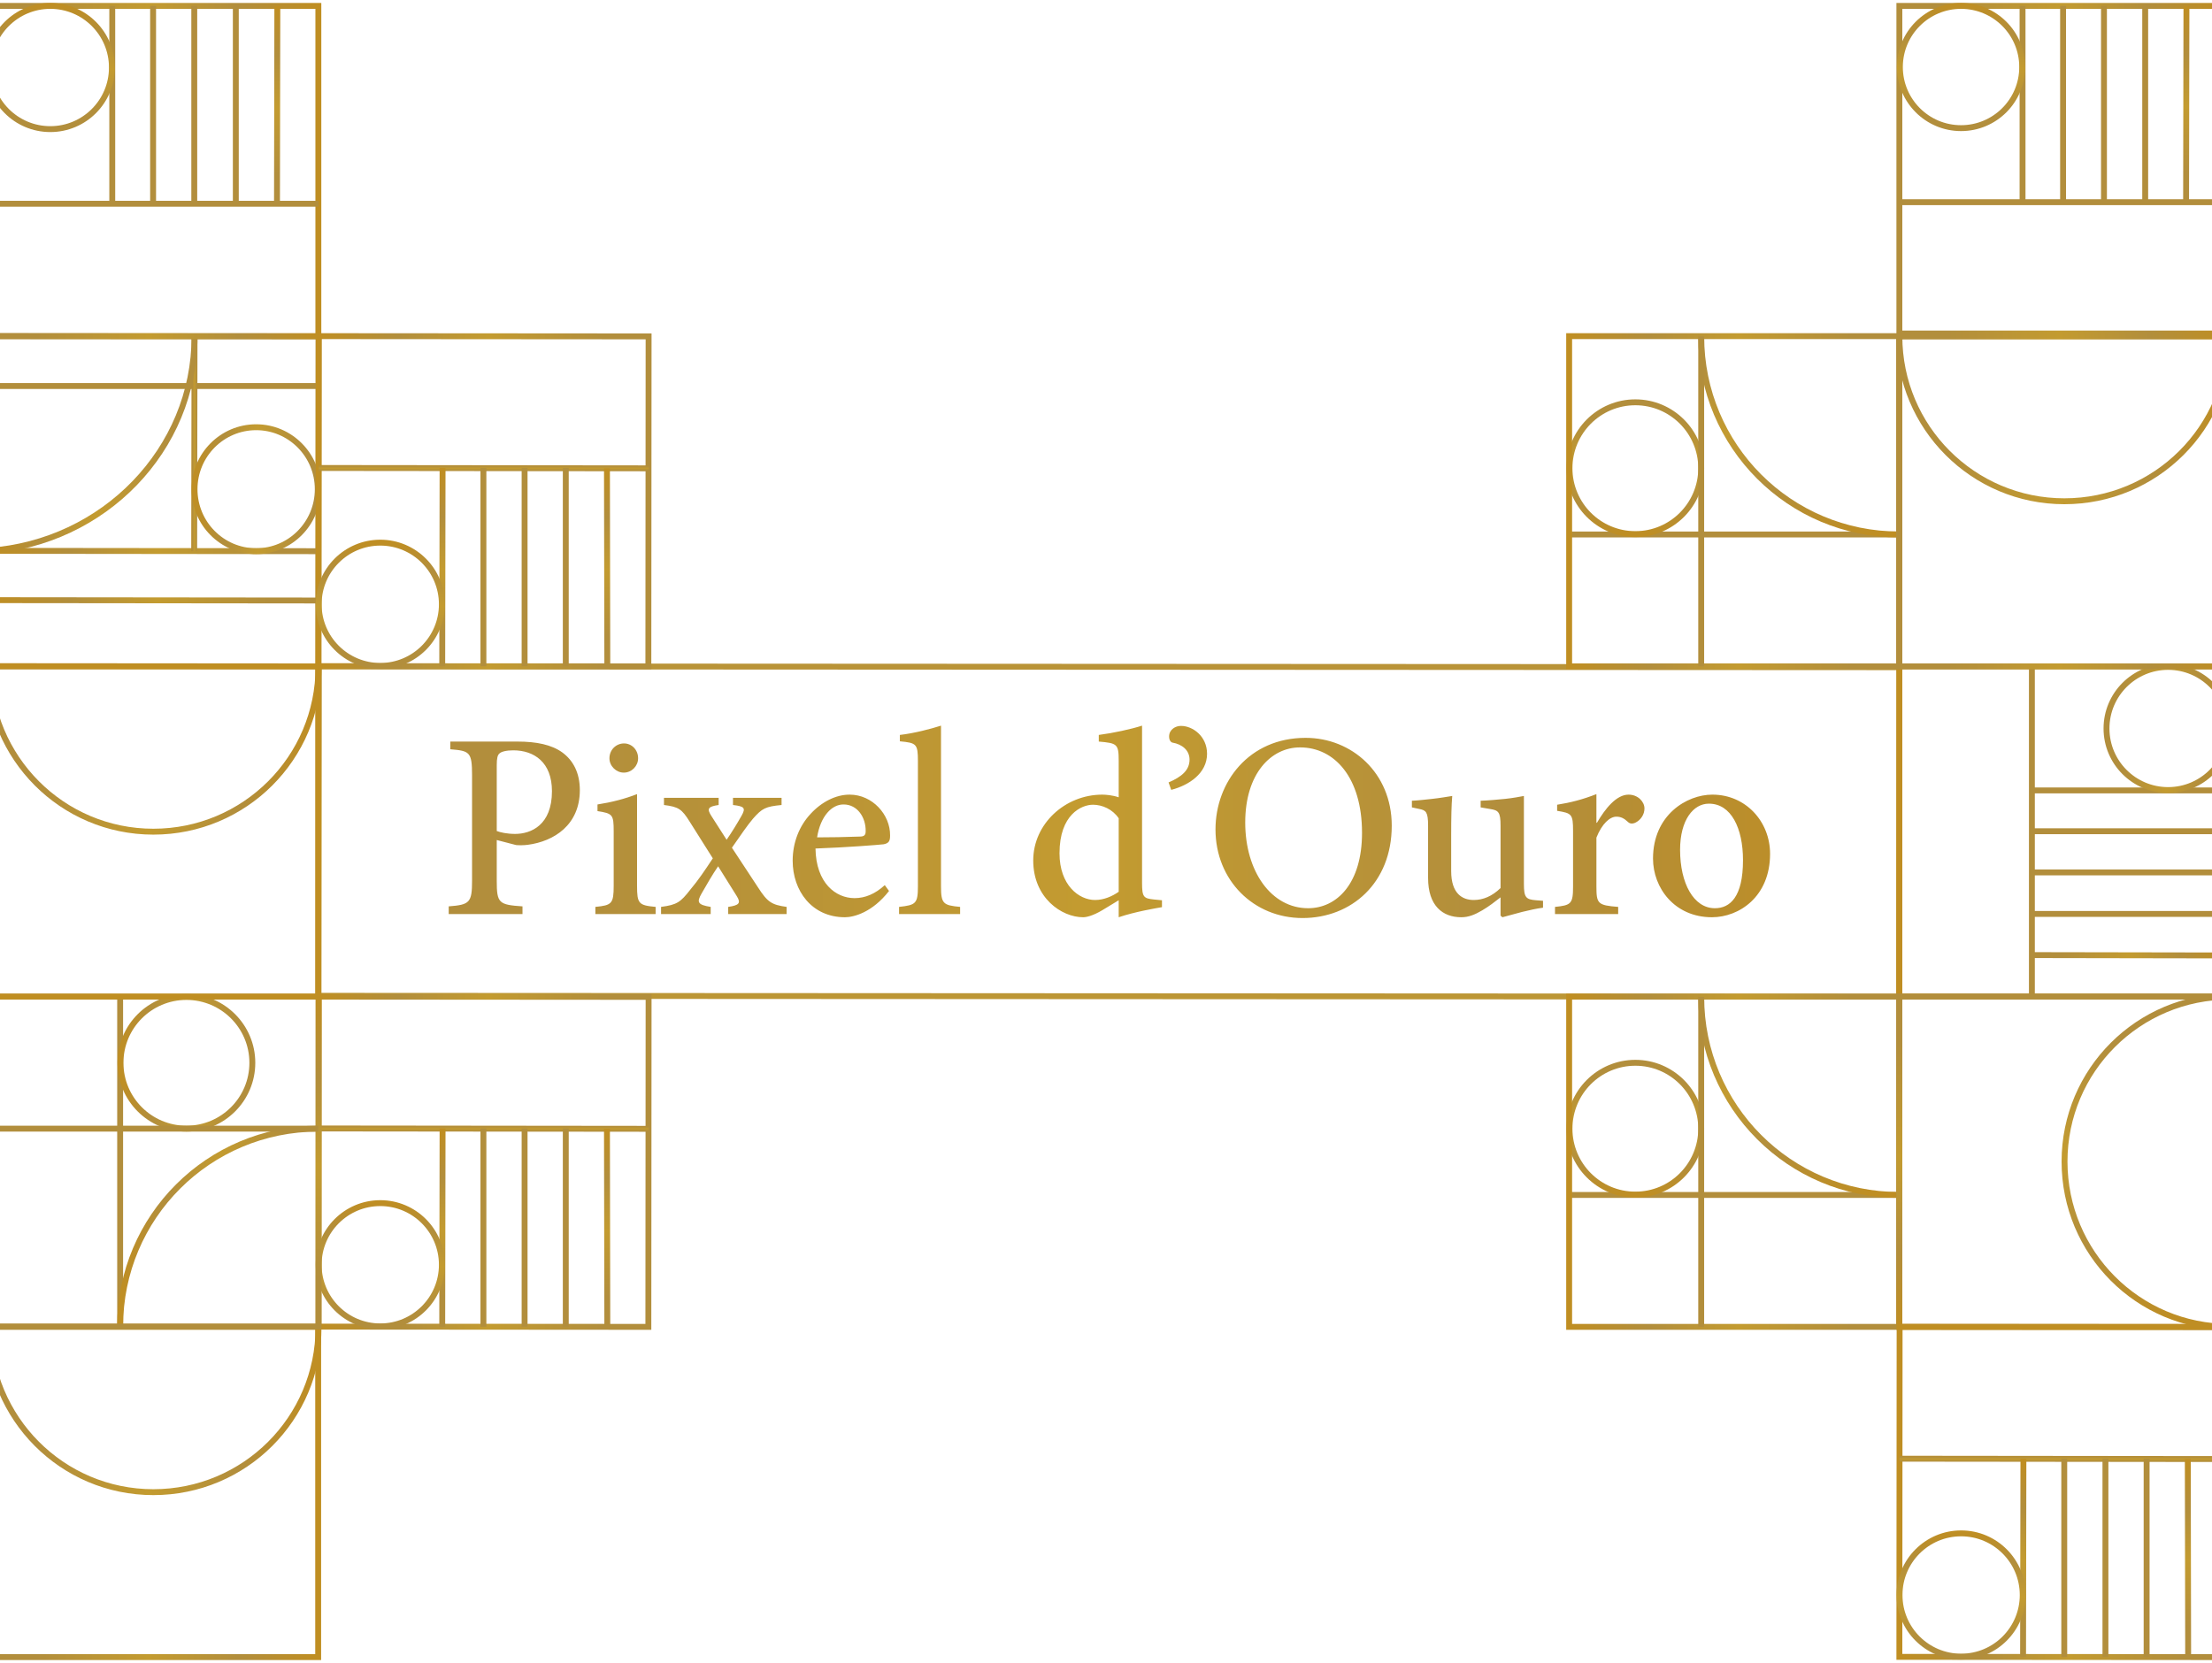 <svg width="375" height="282" viewBox="0 0 375 282" fill="none" xmlns="http://www.w3.org/2000/svg">
<path d="M54.058 113L54 168.861L321.942 169L322 113.138L54.058 113Z" stroke="url(#paint0_linear_339_4)" stroke-miterlimit="10"/>
<path d="M53.94 113H-2V169H53.94V113Z" stroke="url(#paint1_linear_339_4)" stroke-miterlimit="10"/>
<path d="M54 113.06C54 128.539 41.462 141.03 26 141.03C10.537 141.03 -1.94 128.479 -1.94 113" stroke="url(#paint2_linear_339_4)" stroke-miterlimit="10"/>
<path d="M53.94 225H-2V281H53.94V225Z" stroke="url(#paint3_linear_339_4)" stroke-miterlimit="10"/>
<path d="M54 225.06C54 240.539 41.462 253.03 26 253.03C10.537 253.03 -1.94 240.479 -1.94 225" stroke="url(#paint4_linear_339_4)" stroke-miterlimit="10"/>
<path d="M-1.932 57L-1.973 112.959L53.959 113L54 57.041L-1.932 57Z" stroke="url(#paint5_linear_339_4)" stroke-miterlimit="10"/>
<path d="M53.992 93.467L-1.94 93.408" stroke="url(#paint6_linear_339_4)" stroke-miterlimit="10"/>
<path d="M53.992 65.458H-1.94" stroke="url(#paint7_linear_339_4)" stroke-miterlimit="10"/>
<path d="M32.92 93.468L32.979 57.037" stroke="url(#paint8_linear_339_4)" stroke-miterlimit="10"/>
<path d="M43.426 93.468C49.195 93.468 53.872 88.762 53.872 82.957C53.872 77.152 49.195 72.446 43.426 72.446C37.656 72.446 32.98 77.152 32.98 82.957C32.98 88.762 37.656 93.468 43.426 93.468Z" stroke="url(#paint9_linear_339_4)" stroke-miterlimit="10"/>
<path d="M32.98 57.037C32.98 76.268 17.579 92.034 -1.94 93.408" stroke="url(#paint10_linear_339_4)" stroke-miterlimit="10"/>
<path d="M-2 101.769L53.992 101.828" stroke="url(#paint11_linear_339_4)" stroke-miterlimit="10"/>
<path d="M54.041 57L54 112.959L109.916 113L109.957 57.041L54.041 57Z" stroke="url(#paint12_linear_339_4)" stroke-miterlimit="10"/>
<path d="M54.024 79.357L110 79.417" stroke="url(#paint13_linear_339_4)" stroke-miterlimit="10"/>
<path d="M102.958 112.98L102.898 79.416" stroke="url(#paint14_linear_339_4)" stroke-miterlimit="10"/>
<path d="M95.916 112.98V79.357" stroke="url(#paint15_linear_339_4)" stroke-miterlimit="10"/>
<path d="M88.935 112.98V79.357" stroke="url(#paint16_linear_339_4)" stroke-miterlimit="10"/>
<path d="M81.952 112.98V79.357" stroke="url(#paint17_linear_339_4)" stroke-miterlimit="10"/>
<path d="M74.97 112.98L75.029 79.357" stroke="url(#paint18_linear_339_4)" stroke-miterlimit="10"/>
<path d="M64.468 112.921C70.235 112.921 74.911 108.241 74.911 102.469C74.911 96.697 70.235 92.018 64.468 92.018C58.7 92.018 54.024 96.697 54.024 102.469C54.024 108.241 58.7 112.921 64.468 112.921Z" stroke="url(#paint19_linear_339_4)" stroke-miterlimit="10"/>
<path d="M54.041 169L54 224.959L109.916 225L109.957 169.041L54.041 169Z" stroke="url(#paint20_linear_339_4)" stroke-miterlimit="10"/>
<path d="M54.024 191.357L110 191.417" stroke="url(#paint21_linear_339_4)" stroke-miterlimit="10"/>
<path d="M102.958 224.98L102.898 191.417" stroke="url(#paint22_linear_339_4)" stroke-miterlimit="10"/>
<path d="M95.916 224.98V191.357" stroke="url(#paint23_linear_339_4)" stroke-miterlimit="10"/>
<path d="M88.935 224.98V191.357" stroke="url(#paint24_linear_339_4)" stroke-miterlimit="10"/>
<path d="M81.952 224.98V191.357" stroke="url(#paint25_linear_339_4)" stroke-miterlimit="10"/>
<path d="M74.97 224.98L75.029 191.357" stroke="url(#paint26_linear_339_4)" stroke-miterlimit="10"/>
<path d="M64.468 224.921C70.235 224.921 74.911 220.241 74.911 214.469C74.911 208.697 70.235 204.018 64.468 204.018C58.7 204.018 54.024 208.697 54.024 214.469C54.024 220.241 58.7 224.921 64.468 224.921Z" stroke="url(#paint27_linear_339_4)" stroke-miterlimit="10"/>
<path d="M322.041 225L322 280.959L377.916 281L377.957 225.041L322.041 225Z" stroke="url(#paint28_linear_339_4)" stroke-miterlimit="10"/>
<path d="M322.024 247.357L378 247.417" stroke="url(#paint29_linear_339_4)" stroke-miterlimit="10"/>
<path d="M370.958 280.98L370.898 247.417" stroke="url(#paint30_linear_339_4)" stroke-miterlimit="10"/>
<path d="M363.916 280.98V247.357" stroke="url(#paint31_linear_339_4)" stroke-miterlimit="10"/>
<path d="M356.935 280.98V247.357" stroke="url(#paint32_linear_339_4)" stroke-miterlimit="10"/>
<path d="M349.952 280.98V247.357" stroke="url(#paint33_linear_339_4)" stroke-miterlimit="10"/>
<path d="M342.97 280.98L343.029 247.357" stroke="url(#paint34_linear_339_4)" stroke-miterlimit="10"/>
<path d="M332.468 280.921C338.235 280.921 342.911 276.241 342.911 270.469C342.911 264.697 338.235 260.018 332.468 260.018C326.7 260.018 322.024 264.697 322.024 270.469C322.024 276.241 326.7 280.921 332.468 280.921Z" stroke="url(#paint35_linear_339_4)" stroke-miterlimit="10"/>
<path d="M322 168.971H377.971V113H322V168.971Z" stroke="url(#paint36_linear_339_4)" stroke-miterlimit="10"/>
<path d="M344.465 113.089V169" stroke="url(#paint37_linear_339_4)" stroke-miterlimit="10"/>
<path d="M378 162.018L344.465 161.959" stroke="url(#paint38_linear_339_4)" stroke-miterlimit="10"/>
<path d="M378 154.977H344.465" stroke="url(#paint39_linear_339_4)" stroke-miterlimit="10"/>
<path d="M378 147.936H344.465" stroke="url(#paint40_linear_339_4)" stroke-miterlimit="10"/>
<path d="M378 140.955H344.465" stroke="url(#paint41_linear_339_4)" stroke-miterlimit="10"/>
<path d="M378 134.033H344.465" stroke="url(#paint42_linear_339_4)" stroke-miterlimit="10"/>
<path d="M367.558 133.973C373.325 133.973 378 129.298 378 123.531C378 117.764 373.325 113.089 367.558 113.089C361.79 113.089 357.115 117.764 357.115 123.531C357.115 129.298 361.79 133.973 367.558 133.973Z" stroke="url(#paint43_linear_339_4)" stroke-miterlimit="10"/>
<path d="M377.569 56.555V1L322 1V56.555L377.569 56.555Z" stroke="url(#paint44_linear_339_4)" stroke-miterlimit="10"/>
<path d="M322.088 34.285H377.598" stroke="url(#paint45_linear_339_4)" stroke-miterlimit="10"/>
<path d="M370.667 1L370.607 34.285" stroke="url(#paint46_linear_339_4)" stroke-miterlimit="10"/>
<path d="M363.676 1V34.285" stroke="url(#paint47_linear_339_4)" stroke-miterlimit="10"/>
<path d="M356.686 1V34.285" stroke="url(#paint48_linear_339_4)" stroke-miterlimit="10"/>
<path d="M349.754 1V34.285" stroke="url(#paint49_linear_339_4)" stroke-miterlimit="10"/>
<path d="M342.882 1V34.285" stroke="url(#paint50_linear_339_4)" stroke-miterlimit="10"/>
<path d="M332.455 21.729C338.181 21.729 342.823 17.089 342.823 11.365C342.823 5.64 338.181 1 332.455 1C326.73 1 322.088 5.64 322.088 11.365C322.088 17.089 326.73 21.729 332.455 21.729Z" stroke="url(#paint51_linear_339_4)" stroke-miterlimit="10"/>
<path d="M266.018 90.632H322.017" stroke="url(#paint52_linear_339_4)" stroke-miterlimit="10"/>
<path d="M277.241 90.572C283.407 90.572 288.405 85.569 288.405 79.396C288.405 73.224 283.407 68.22 277.241 68.22C271.075 68.22 266.077 73.224 266.077 79.396C266.077 85.569 271.075 90.572 277.241 90.572Z" stroke="url(#paint53_linear_339_4)" stroke-miterlimit="10"/>
<path d="M288.405 57.044C288.405 75.631 303.39 90.632 321.957 90.632" stroke="url(#paint54_linear_339_4)" stroke-miterlimit="10"/>
<path d="M321.958 113V57L266.018 57V113H321.958Z" stroke="url(#paint55_linear_339_4)" stroke-miterlimit="10"/>
<path d="M288.405 112.984V57.044" stroke="url(#paint56_linear_339_4)" stroke-miterlimit="10"/>
<path d="M266.018 202.632H322.017" stroke="url(#paint57_linear_339_4)" stroke-miterlimit="10"/>
<path d="M277.241 202.572C283.407 202.572 288.405 197.569 288.405 191.396C288.405 185.224 283.407 180.22 277.241 180.22C271.075 180.22 266.077 185.224 266.077 191.396C266.077 197.569 271.075 202.572 277.241 202.572Z" stroke="url(#paint58_linear_339_4)" stroke-miterlimit="10"/>
<path d="M288.405 169.044C288.405 187.631 303.39 202.632 321.957 202.632" stroke="url(#paint59_linear_339_4)" stroke-miterlimit="10"/>
<path d="M321.958 225V169H266.018V225H321.958Z" stroke="url(#paint60_linear_339_4)" stroke-miterlimit="10"/>
<path d="M288.405 224.984V169.044" stroke="url(#paint61_linear_339_4)" stroke-miterlimit="10"/>
<path d="M20.368 169L20.368 225" stroke="url(#paint62_linear_339_4)" stroke-miterlimit="10"/>
<path d="M20.427 180.224C20.427 186.39 25.431 191.388 31.603 191.388C37.776 191.388 42.779 186.39 42.779 180.224C42.779 174.058 37.776 169.06 31.603 169.06C25.431 169.06 20.427 174.058 20.427 180.224Z" stroke="url(#paint63_linear_339_4)" stroke-miterlimit="10"/>
<path d="M53.956 191.388C35.369 191.388 20.368 206.373 20.368 224.94" stroke="url(#paint64_linear_339_4)" stroke-miterlimit="10"/>
<path d="M-2 224.94L54 224.94L54 169L-2 169L-2 224.94Z" stroke="url(#paint65_linear_339_4)" stroke-miterlimit="10"/>
<path d="M-1.984 191.388L53.956 191.388" stroke="url(#paint66_linear_339_4)" stroke-miterlimit="10"/>
<path d="M378 57.06H322V113H378V57.06Z" stroke="url(#paint67_linear_339_4)" stroke-miterlimit="10"/>
<path d="M378 57.06C378 72.522 365.449 85 349.97 85C334.491 85 322 72.463 322 57" stroke="url(#paint68_linear_339_4)" stroke-miterlimit="10"/>
<path d="M377.94 225L377.94 169L322 169L322 225L377.94 225Z" stroke="url(#paint69_linear_339_4)" stroke-miterlimit="10"/>
<path d="M377.94 225C362.478 225 350 212.449 350 196.97C350 181.491 362.537 169 378 169" stroke="url(#paint70_linear_339_4)" stroke-miterlimit="10"/>
<path d="M53.971 57L53.971 1L-2 1L-2 57L53.971 57Z" stroke="url(#paint71_linear_339_4)" stroke-miterlimit="10"/>
<path d="M-1.912 34.552H53.999" stroke="url(#paint72_linear_339_4)" stroke-miterlimit="10"/>
<path d="M47.017 1L46.958 34.552" stroke="url(#paint73_linear_339_4)" stroke-miterlimit="10"/>
<path d="M39.977 1V34.552" stroke="url(#paint74_linear_339_4)" stroke-miterlimit="10"/>
<path d="M32.935 1V34.552" stroke="url(#paint75_linear_339_4)" stroke-miterlimit="10"/>
<path d="M25.954 1V34.552" stroke="url(#paint76_linear_339_4)" stroke-miterlimit="10"/>
<path d="M19.032 1V34.552" stroke="url(#paint77_linear_339_4)" stroke-miterlimit="10"/>
<path d="M8.53 21.895C14.297 21.895 18.973 17.218 18.973 11.448C18.973 5.678 14.297 1 8.53 1C2.763 1 -1.912 5.678 -1.912 11.448C-1.912 17.218 2.763 21.895 8.53 21.895Z" stroke="url(#paint78_linear_339_4)" stroke-miterlimit="10"/>
<path d="M76.338 125.75V127.055C79.624 127.325 80.028 127.505 80.028 131.465V149.33C80.028 153.065 79.624 153.425 76.069 153.695V155H88.579V153.695C84.573 153.425 84.213 153.155 84.213 149.375V142.445L87.499 143.3C87.993 143.345 88.803 143.345 89.478 143.255C93.933 142.67 98.299 139.88 98.299 133.985C98.299 131.06 97.174 128.945 95.329 127.595C93.528 126.29 90.963 125.75 87.724 125.75H76.338ZM84.213 129.755C84.213 128.585 84.349 128.045 84.663 127.775C84.978 127.46 85.834 127.235 87.004 127.235C90.558 127.235 93.573 129.26 93.573 134.165C93.573 139.925 90.019 141.41 87.319 141.41C85.969 141.41 84.754 141.14 84.213 140.915V129.755ZM105.748 131.015C107.098 131.015 108.178 129.89 108.178 128.585C108.178 127.145 107.098 126.065 105.793 126.065C104.443 126.065 103.318 127.145 103.318 128.585C103.318 129.89 104.443 131.015 105.748 131.015ZM111.148 155V153.785C108.268 153.515 107.998 153.245 107.998 150.185V134.66C105.928 135.47 103.633 136.055 101.293 136.415V137.54C103.858 137.945 104.038 138.125 104.038 140.96V150.185C104.038 153.245 103.723 153.515 100.933 153.785V155H111.148ZM133.353 155V153.785C130.788 153.425 130.113 152.975 128.493 150.455L124.083 143.75C125.613 141.545 126.693 139.97 127.638 138.845C129.213 137.045 129.798 136.775 132.498 136.505V135.29H124.263V136.505C126.198 136.73 126.468 137 125.703 138.35C124.938 139.7 124.083 141.095 123.183 142.4L120.618 138.395C119.808 137.135 119.988 136.775 121.833 136.505V135.29H112.563V136.505C115.038 136.82 115.578 137.18 116.928 139.34L120.843 145.55C119.538 147.53 118.323 149.33 117.063 150.815C115.353 153.02 114.768 153.425 112.068 153.785V155H120.483V153.785C118.233 153.425 118.098 152.975 118.953 151.49C119.808 150.005 120.753 148.34 121.743 146.9L124.893 151.94C125.658 153.155 125.298 153.515 123.453 153.785V155H133.353ZM149.996 150.095C148.376 151.58 146.666 152.3 144.866 152.3C141.716 152.3 138.341 149.78 138.251 143.885C143.471 143.705 149.096 143.255 149.816 143.165C150.716 142.985 150.896 142.58 150.896 141.68C150.941 138.125 147.881 134.75 144.056 134.75H144.011C141.716 134.75 139.286 135.965 137.396 138.035C135.551 140.015 134.381 142.805 134.381 145.955C134.381 151.04 137.621 155.54 143.246 155.54C144.731 155.54 147.881 154.73 150.716 151.085L149.996 150.095ZM143.021 136.415C145.361 136.415 146.801 138.62 146.756 140.96C146.756 141.635 146.486 141.86 145.721 141.86C143.246 141.95 140.906 141.995 138.521 141.995C139.106 138.35 141.041 136.415 142.976 136.415H143.021ZM162.769 155V153.785C159.889 153.515 159.529 153.245 159.529 150.275V123.05C157.864 123.59 154.939 124.355 152.554 124.625V125.705C155.344 125.975 155.614 126.11 155.614 129.08V150.275C155.614 153.245 155.254 153.47 152.419 153.785V155H162.769ZM196.988 152.66L195.593 152.525C193.883 152.345 193.613 152.12 193.613 149.735V123.05C191.813 123.635 188.708 124.31 186.278 124.625V125.75C189.383 126.02 189.653 126.155 189.653 128.99V135.2C188.618 134.84 187.448 134.75 186.863 134.75C180.563 134.75 175.163 139.7 175.163 145.91C175.163 152.255 179.978 155.54 183.623 155.54C184.163 155.54 185.243 155.315 186.908 154.325L189.653 152.66V155.54C192.443 154.595 195.953 154.01 196.988 153.83V152.66ZM189.653 151.22C188.573 151.985 187.133 152.615 185.648 152.615C182.903 152.615 179.618 150.095 179.618 144.695C179.618 138.125 183.353 136.46 185.288 136.46C186.863 136.46 188.618 137.225 189.653 138.755V151.22ZM200.177 123.095C199.322 123.095 198.197 123.68 198.197 124.895C198.197 125.525 198.512 125.885 198.782 125.93C200.357 126.2 201.662 127.19 201.662 128.81C201.662 130.61 200.312 131.735 198.107 132.68L198.557 133.94C201.527 133.175 204.632 131.15 204.632 127.82C204.632 124.85 202.202 123.095 200.222 123.095H200.177ZM221.318 125.12C211.733 125.12 206.063 132.635 206.063 140.645C206.063 149.285 212.543 155.675 220.823 155.675C229.103 155.675 235.943 149.735 235.943 140.015C235.943 131.015 229.103 125.12 221.363 125.12H221.318ZM220.418 126.74C226.223 126.74 230.903 131.825 230.903 141.23C230.903 149.825 226.628 154.01 221.768 154.01C215.513 154.01 211.103 147.755 211.103 139.475C211.103 131.15 215.513 126.74 220.373 126.74H220.418ZM261.588 152.75L260.418 152.66C258.708 152.525 258.348 152.21 258.348 149.915V134.975C257.628 135.11 256.458 135.335 255.153 135.47C253.803 135.605 252.273 135.74 251.013 135.785V136.91L252.588 137.18C254.028 137.405 254.388 137.675 254.388 140.015V150.59C252.948 151.985 251.418 152.615 249.843 152.615C247.908 152.615 246.018 151.535 246.018 147.71V141.59C246.018 138.62 246.063 136.46 246.198 134.975C245.343 135.11 244.038 135.335 242.778 135.47C241.518 135.605 240.348 135.74 239.358 135.785V136.91L240.618 137.18C241.743 137.405 242.103 137.675 242.103 140.015V148.88C242.103 153.605 244.578 155.54 247.728 155.54C248.943 155.54 249.978 155.135 251.283 154.37C252.498 153.65 253.398 152.93 254.388 152.165V155.27L254.703 155.54C255.648 155.27 256.818 154.955 258.033 154.64C259.293 154.325 260.553 154.055 261.588 153.92V152.75ZM270.64 139.52V134.66C268.345 135.56 266.275 136.1 263.98 136.46V137.495C266.455 137.9 266.68 138.035 266.68 140.915V150.32C266.68 153.245 266.365 153.515 263.62 153.785V155H274.33V153.785C270.865 153.515 270.64 153.245 270.64 150.32V142.04C271.585 139.655 272.935 138.485 274.015 138.485C274.78 138.485 275.32 138.755 275.995 139.385C276.265 139.655 276.67 139.745 277.21 139.52C278.155 139.07 278.785 138.125 278.785 137.09C278.785 135.965 277.705 134.75 276.085 134.75C274.015 134.75 272.125 137.135 270.73 139.52H270.64ZM290.27 134.75C285.995 134.75 280.235 138.17 280.235 145.595C280.235 150.545 283.88 155.54 290.225 155.54C294.815 155.54 300.08 152.075 300.08 144.785C300.08 139.295 295.94 134.75 290.315 134.75H290.27ZM289.73 136.28C293.465 136.28 295.49 140.42 295.49 145.865C295.49 152.12 293.285 154.01 290.72 154.01C287.12 154.01 284.825 149.78 284.825 144.11C284.825 138.98 287.12 136.28 289.685 136.28H289.73Z" fill="url(#paint79_linear_339_4)"/>
<defs>
<linearGradient id="paint0_linear_339_4" x1="187.917" y1="235.889" x2="188.015" y2="46.088" gradientUnits="userSpaceOnUse">
<stop stop-color="#B28E3C"/>
<stop offset="0.151" stop-color="#B28E3C"/>
<stop offset="0.487" stop-color="#C39B30"/>
<stop offset="0.752" stop-color="#B28E3C"/>
<stop offset="1" stop-color="#C08E21"/>
</linearGradient>
<linearGradient id="paint1_linear_339_4" x1="-2.597" y1="141.029" x2="54.596" y2="141.029" gradientUnits="userSpaceOnUse">
<stop stop-color="#B28E3C"/>
<stop offset="0.151" stop-color="#B28E3C"/>
<stop offset="0.487" stop-color="#C39B30"/>
<stop offset="0.752" stop-color="#B28E3C"/>
<stop offset="1" stop-color="#C08E21"/>
</linearGradient>
<linearGradient id="paint2_linear_339_4" x1="-2.556" y1="127.314" x2="54.595" y2="127.314" gradientUnits="userSpaceOnUse">
<stop stop-color="#B28E3C"/>
<stop offset="0.151" stop-color="#B28E3C"/>
<stop offset="0.487" stop-color="#C39B30"/>
<stop offset="0.752" stop-color="#B28E3C"/>
<stop offset="1" stop-color="#C08E21"/>
</linearGradient>
<linearGradient id="paint3_linear_339_4" x1="-2.597" y1="253.029" x2="54.596" y2="253.029" gradientUnits="userSpaceOnUse">
<stop stop-color="#B28E3C"/>
<stop offset="0.151" stop-color="#B28E3C"/>
<stop offset="0.487" stop-color="#C39B30"/>
<stop offset="0.752" stop-color="#B28E3C"/>
<stop offset="1" stop-color="#C08E21"/>
</linearGradient>
<linearGradient id="paint4_linear_339_4" x1="-2.556" y1="239.314" x2="54.595" y2="239.314" gradientUnits="userSpaceOnUse">
<stop stop-color="#B28E3C"/>
<stop offset="0.151" stop-color="#B28E3C"/>
<stop offset="0.487" stop-color="#C39B30"/>
<stop offset="0.752" stop-color="#B28E3C"/>
<stop offset="1" stop-color="#C08E21"/>
</linearGradient>
<linearGradient id="paint5_linear_339_4" x1="26.032" y1="56.409" x2="25.99" y2="113.621" gradientUnits="userSpaceOnUse">
<stop stop-color="#B28E3C"/>
<stop offset="0.151" stop-color="#B28E3C"/>
<stop offset="0.487" stop-color="#C39B30"/>
<stop offset="0.752" stop-color="#B28E3C"/>
<stop offset="1" stop-color="#C08E21"/>
</linearGradient>
<linearGradient id="paint6_linear_339_4" x1="53.98" y1="93.442" x2="-1.97" y2="93.442" gradientUnits="userSpaceOnUse">
<stop stop-color="#B28E3C"/>
<stop offset="0.151" stop-color="#B28E3C"/>
<stop offset="0.487" stop-color="#C39B30"/>
<stop offset="0.752" stop-color="#B28E3C"/>
<stop offset="1" stop-color="#C08E21"/>
</linearGradient>
<linearGradient id="paint7_linear_339_4" x1="-nan" y1="-nan" x2="-nan" y2="-nan" gradientUnits="userSpaceOnUse">
<stop stop-color="#B28E3C"/>
<stop offset="0.151" stop-color="#B28E3C"/>
<stop offset="0.487" stop-color="#C39B30"/>
<stop offset="0.752" stop-color="#B28E3C"/>
<stop offset="1" stop-color="#C08E21"/>
</linearGradient>
<linearGradient id="paint8_linear_339_4" x1="33.553" y1="75.255" x2="32.345" y2="75.255" gradientUnits="userSpaceOnUse">
<stop stop-color="#B28E3C"/>
<stop offset="0.151" stop-color="#B28E3C"/>
<stop offset="0.487" stop-color="#C39B30"/>
<stop offset="0.752" stop-color="#B28E3C"/>
<stop offset="1" stop-color="#C08E21"/>
</linearGradient>
<linearGradient id="paint9_linear_339_4" x1="54.445" y1="82.946" x2="32.347" y2="82.946" gradientUnits="userSpaceOnUse">
<stop stop-color="#B28E3C"/>
<stop offset="0.151" stop-color="#B28E3C"/>
<stop offset="0.487" stop-color="#C39B30"/>
<stop offset="0.752" stop-color="#B28E3C"/>
<stop offset="1" stop-color="#C08E21"/>
</linearGradient>
<linearGradient id="paint10_linear_339_4" x1="33.559" y1="75.524" x2="-2.013" y2="75.524" gradientUnits="userSpaceOnUse">
<stop stop-color="#B28E3C"/>
<stop offset="0.151" stop-color="#B28E3C"/>
<stop offset="0.487" stop-color="#C39B30"/>
<stop offset="0.752" stop-color="#B28E3C"/>
<stop offset="1" stop-color="#C08E21"/>
</linearGradient>
<linearGradient id="paint11_linear_339_4" x1="53.973" y1="101.807" x2="-1.976" y2="101.807" gradientUnits="userSpaceOnUse">
<stop stop-color="#B28E3C"/>
<stop offset="0.151" stop-color="#B28E3C"/>
<stop offset="0.487" stop-color="#C39B30"/>
<stop offset="0.752" stop-color="#B28E3C"/>
<stop offset="1" stop-color="#C08E21"/>
</linearGradient>
<linearGradient id="paint12_linear_339_4" x1="110.594" y1="84.993" x2="53.425" y2="84.952" gradientUnits="userSpaceOnUse">
<stop stop-color="#B28E3C"/>
<stop offset="0.151" stop-color="#B28E3C"/>
<stop offset="0.487" stop-color="#C39B30"/>
<stop offset="0.752" stop-color="#B28E3C"/>
<stop offset="1" stop-color="#C08E21"/>
</linearGradient>
<linearGradient id="paint13_linear_339_4" x1="82.014" y1="79.992" x2="82.014" y2="78.757" gradientUnits="userSpaceOnUse">
<stop stop-color="#B28E3C"/>
<stop offset="0.151" stop-color="#B28E3C"/>
<stop offset="0.487" stop-color="#C39B30"/>
<stop offset="0.752" stop-color="#B28E3C"/>
<stop offset="1" stop-color="#C08E21"/>
</linearGradient>
<linearGradient id="paint14_linear_339_4" x1="102.937" y1="112.976" x2="102.937" y2="79.389" gradientUnits="userSpaceOnUse">
<stop stop-color="#B28E3C"/>
<stop offset="0.151" stop-color="#B28E3C"/>
<stop offset="0.487" stop-color="#C39B30"/>
<stop offset="0.752" stop-color="#B28E3C"/>
<stop offset="1" stop-color="#C08E21"/>
</linearGradient>
<linearGradient id="paint15_linear_339_4" x1="-nan" y1="-nan" x2="-nan" y2="-nan" gradientUnits="userSpaceOnUse">
<stop stop-color="#B28E3C"/>
<stop offset="0.151" stop-color="#B28E3C"/>
<stop offset="0.487" stop-color="#C39B30"/>
<stop offset="0.752" stop-color="#B28E3C"/>
<stop offset="1" stop-color="#C08E21"/>
</linearGradient>
<linearGradient id="paint16_linear_339_4" x1="-nan" y1="-nan" x2="-nan" y2="-nan" gradientUnits="userSpaceOnUse">
<stop stop-color="#B28E3C"/>
<stop offset="0.151" stop-color="#B28E3C"/>
<stop offset="0.487" stop-color="#C39B30"/>
<stop offset="0.752" stop-color="#B28E3C"/>
<stop offset="1" stop-color="#C08E21"/>
</linearGradient>
<linearGradient id="paint17_linear_339_4" x1="-nan" y1="-nan" x2="-nan" y2="-nan" gradientUnits="userSpaceOnUse">
<stop stop-color="#B28E3C"/>
<stop offset="0.151" stop-color="#B28E3C"/>
<stop offset="0.487" stop-color="#C39B30"/>
<stop offset="0.752" stop-color="#B28E3C"/>
<stop offset="1" stop-color="#C08E21"/>
</linearGradient>
<linearGradient id="paint18_linear_339_4" x1="75.009" y1="112.955" x2="75.009" y2="79.369" gradientUnits="userSpaceOnUse">
<stop stop-color="#B28E3C"/>
<stop offset="0.151" stop-color="#B28E3C"/>
<stop offset="0.487" stop-color="#C39B30"/>
<stop offset="0.752" stop-color="#B28E3C"/>
<stop offset="1" stop-color="#C08E21"/>
</linearGradient>
<linearGradient id="paint19_linear_339_4" x1="64.487" y1="113.545" x2="64.487" y2="91.421" gradientUnits="userSpaceOnUse">
<stop stop-color="#B28E3C"/>
<stop offset="0.151" stop-color="#B28E3C"/>
<stop offset="0.487" stop-color="#C39B30"/>
<stop offset="0.752" stop-color="#B28E3C"/>
<stop offset="1" stop-color="#C08E21"/>
</linearGradient>
<linearGradient id="paint20_linear_339_4" x1="110.594" y1="196.993" x2="53.425" y2="196.952" gradientUnits="userSpaceOnUse">
<stop stop-color="#B28E3C"/>
<stop offset="0.151" stop-color="#B28E3C"/>
<stop offset="0.487" stop-color="#C39B30"/>
<stop offset="0.752" stop-color="#B28E3C"/>
<stop offset="1" stop-color="#C08E21"/>
</linearGradient>
<linearGradient id="paint21_linear_339_4" x1="82.014" y1="191.992" x2="82.014" y2="190.757" gradientUnits="userSpaceOnUse">
<stop stop-color="#B28E3C"/>
<stop offset="0.151" stop-color="#B28E3C"/>
<stop offset="0.487" stop-color="#C39B30"/>
<stop offset="0.752" stop-color="#B28E3C"/>
<stop offset="1" stop-color="#C08E21"/>
</linearGradient>
<linearGradient id="paint22_linear_339_4" x1="102.937" y1="224.976" x2="102.937" y2="191.389" gradientUnits="userSpaceOnUse">
<stop stop-color="#B28E3C"/>
<stop offset="0.151" stop-color="#B28E3C"/>
<stop offset="0.487" stop-color="#C39B30"/>
<stop offset="0.752" stop-color="#B28E3C"/>
<stop offset="1" stop-color="#C08E21"/>
</linearGradient>
<linearGradient id="paint23_linear_339_4" x1="-nan" y1="-nan" x2="-nan" y2="-nan" gradientUnits="userSpaceOnUse">
<stop stop-color="#B28E3C"/>
<stop offset="0.151" stop-color="#B28E3C"/>
<stop offset="0.487" stop-color="#C39B30"/>
<stop offset="0.752" stop-color="#B28E3C"/>
<stop offset="1" stop-color="#C08E21"/>
</linearGradient>
<linearGradient id="paint24_linear_339_4" x1="-nan" y1="-nan" x2="-nan" y2="-nan" gradientUnits="userSpaceOnUse">
<stop stop-color="#B28E3C"/>
<stop offset="0.151" stop-color="#B28E3C"/>
<stop offset="0.487" stop-color="#C39B30"/>
<stop offset="0.752" stop-color="#B28E3C"/>
<stop offset="1" stop-color="#C08E21"/>
</linearGradient>
<linearGradient id="paint25_linear_339_4" x1="-nan" y1="-nan" x2="-nan" y2="-nan" gradientUnits="userSpaceOnUse">
<stop stop-color="#B28E3C"/>
<stop offset="0.151" stop-color="#B28E3C"/>
<stop offset="0.487" stop-color="#C39B30"/>
<stop offset="0.752" stop-color="#B28E3C"/>
<stop offset="1" stop-color="#C08E21"/>
</linearGradient>
<linearGradient id="paint26_linear_339_4" x1="75.009" y1="224.955" x2="75.009" y2="191.369" gradientUnits="userSpaceOnUse">
<stop stop-color="#B28E3C"/>
<stop offset="0.151" stop-color="#B28E3C"/>
<stop offset="0.487" stop-color="#C39B30"/>
<stop offset="0.752" stop-color="#B28E3C"/>
<stop offset="1" stop-color="#C08E21"/>
</linearGradient>
<linearGradient id="paint27_linear_339_4" x1="64.487" y1="225.545" x2="64.487" y2="203.422" gradientUnits="userSpaceOnUse">
<stop stop-color="#B28E3C"/>
<stop offset="0.151" stop-color="#B28E3C"/>
<stop offset="0.487" stop-color="#C39B30"/>
<stop offset="0.752" stop-color="#B28E3C"/>
<stop offset="1" stop-color="#C08E21"/>
</linearGradient>
<linearGradient id="paint28_linear_339_4" x1="378.594" y1="252.993" x2="321.425" y2="252.952" gradientUnits="userSpaceOnUse">
<stop stop-color="#B28E3C"/>
<stop offset="0.151" stop-color="#B28E3C"/>
<stop offset="0.487" stop-color="#C39B30"/>
<stop offset="0.752" stop-color="#B28E3C"/>
<stop offset="1" stop-color="#C08E21"/>
</linearGradient>
<linearGradient id="paint29_linear_339_4" x1="350.014" y1="247.992" x2="350.014" y2="246.757" gradientUnits="userSpaceOnUse">
<stop stop-color="#B28E3C"/>
<stop offset="0.151" stop-color="#B28E3C"/>
<stop offset="0.487" stop-color="#C39B30"/>
<stop offset="0.752" stop-color="#B28E3C"/>
<stop offset="1" stop-color="#C08E21"/>
</linearGradient>
<linearGradient id="paint30_linear_339_4" x1="370.937" y1="280.976" x2="370.937" y2="247.389" gradientUnits="userSpaceOnUse">
<stop stop-color="#B28E3C"/>
<stop offset="0.151" stop-color="#B28E3C"/>
<stop offset="0.487" stop-color="#C39B30"/>
<stop offset="0.752" stop-color="#B28E3C"/>
<stop offset="1" stop-color="#C08E21"/>
</linearGradient>
<linearGradient id="paint31_linear_339_4" x1="-nan" y1="-nan" x2="-nan" y2="-nan" gradientUnits="userSpaceOnUse">
<stop stop-color="#B28E3C"/>
<stop offset="0.151" stop-color="#B28E3C"/>
<stop offset="0.487" stop-color="#C39B30"/>
<stop offset="0.752" stop-color="#B28E3C"/>
<stop offset="1" stop-color="#C08E21"/>
</linearGradient>
<linearGradient id="paint32_linear_339_4" x1="-nan" y1="-nan" x2="-nan" y2="-nan" gradientUnits="userSpaceOnUse">
<stop stop-color="#B28E3C"/>
<stop offset="0.151" stop-color="#B28E3C"/>
<stop offset="0.487" stop-color="#C39B30"/>
<stop offset="0.752" stop-color="#B28E3C"/>
<stop offset="1" stop-color="#C08E21"/>
</linearGradient>
<linearGradient id="paint33_linear_339_4" x1="-nan" y1="-nan" x2="-nan" y2="-nan" gradientUnits="userSpaceOnUse">
<stop stop-color="#B28E3C"/>
<stop offset="0.151" stop-color="#B28E3C"/>
<stop offset="0.487" stop-color="#C39B30"/>
<stop offset="0.752" stop-color="#B28E3C"/>
<stop offset="1" stop-color="#C08E21"/>
</linearGradient>
<linearGradient id="paint34_linear_339_4" x1="343.009" y1="280.955" x2="343.009" y2="247.369" gradientUnits="userSpaceOnUse">
<stop stop-color="#B28E3C"/>
<stop offset="0.151" stop-color="#B28E3C"/>
<stop offset="0.487" stop-color="#C39B30"/>
<stop offset="0.752" stop-color="#B28E3C"/>
<stop offset="1" stop-color="#C08E21"/>
</linearGradient>
<linearGradient id="paint35_linear_339_4" x1="332.487" y1="281.545" x2="332.487" y2="259.422" gradientUnits="userSpaceOnUse">
<stop stop-color="#B28E3C"/>
<stop offset="0.151" stop-color="#B28E3C"/>
<stop offset="0.487" stop-color="#C39B30"/>
<stop offset="0.752" stop-color="#B28E3C"/>
<stop offset="1" stop-color="#C08E21"/>
</linearGradient>
<linearGradient id="paint36_linear_339_4" x1="378.597" y1="141.03" x2="321.462" y2="141.03" gradientUnits="userSpaceOnUse">
<stop stop-color="#B28E3C"/>
<stop offset="0.151" stop-color="#B28E3C"/>
<stop offset="0.487" stop-color="#C39B30"/>
<stop offset="0.752" stop-color="#B28E3C"/>
<stop offset="1" stop-color="#C08E21"/>
</linearGradient>
<linearGradient id="paint37_linear_339_4" x1="-nan" y1="-nan" x2="-nan" y2="-nan" gradientUnits="userSpaceOnUse">
<stop stop-color="#B28E3C"/>
<stop offset="0.151" stop-color="#B28E3C"/>
<stop offset="0.487" stop-color="#C39B30"/>
<stop offset="0.752" stop-color="#B28E3C"/>
<stop offset="1" stop-color="#C08E21"/>
</linearGradient>
<linearGradient id="paint38_linear_339_4" x1="344.435" y1="161.969" x2="378.001" y2="161.969" gradientUnits="userSpaceOnUse">
<stop stop-color="#B28E3C"/>
<stop offset="0.151" stop-color="#B28E3C"/>
<stop offset="0.487" stop-color="#C39B30"/>
<stop offset="0.752" stop-color="#B28E3C"/>
<stop offset="1" stop-color="#C08E21"/>
</linearGradient>
<linearGradient id="paint39_linear_339_4" x1="-nan" y1="-nan" x2="-nan" y2="-nan" gradientUnits="userSpaceOnUse">
<stop stop-color="#B28E3C"/>
<stop offset="0.151" stop-color="#B28E3C"/>
<stop offset="0.487" stop-color="#C39B30"/>
<stop offset="0.752" stop-color="#B28E3C"/>
<stop offset="1" stop-color="#C08E21"/>
</linearGradient>
<linearGradient id="paint40_linear_339_4" x1="-nan" y1="-nan" x2="-nan" y2="-nan" gradientUnits="userSpaceOnUse">
<stop stop-color="#B28E3C"/>
<stop offset="0.151" stop-color="#B28E3C"/>
<stop offset="0.487" stop-color="#C39B30"/>
<stop offset="0.752" stop-color="#B28E3C"/>
<stop offset="1" stop-color="#C08E21"/>
</linearGradient>
<linearGradient id="paint41_linear_339_4" x1="-nan" y1="-nan" x2="-nan" y2="-nan" gradientUnits="userSpaceOnUse">
<stop stop-color="#B28E3C"/>
<stop offset="0.151" stop-color="#B28E3C"/>
<stop offset="0.487" stop-color="#C39B30"/>
<stop offset="0.752" stop-color="#B28E3C"/>
<stop offset="1" stop-color="#C08E21"/>
</linearGradient>
<linearGradient id="paint42_linear_339_4" x1="-nan" y1="-nan" x2="-nan" y2="-nan" gradientUnits="userSpaceOnUse">
<stop stop-color="#B28E3C"/>
<stop offset="0.151" stop-color="#B28E3C"/>
<stop offset="0.487" stop-color="#C39B30"/>
<stop offset="0.752" stop-color="#B28E3C"/>
<stop offset="1" stop-color="#C08E21"/>
</linearGradient>
<linearGradient id="paint43_linear_339_4" x1="356.488" y1="123.517" x2="378.597" y2="123.517" gradientUnits="userSpaceOnUse">
<stop stop-color="#B28E3C"/>
<stop offset="0.151" stop-color="#B28E3C"/>
<stop offset="0.487" stop-color="#C39B30"/>
<stop offset="0.752" stop-color="#B28E3C"/>
<stop offset="1" stop-color="#C08E21"/>
</linearGradient>
<linearGradient id="paint44_linear_339_4" x1="321.467" y1="28.733" x2="378.191" y2="28.733" gradientUnits="userSpaceOnUse">
<stop stop-color="#B28E3C"/>
<stop offset="0.151" stop-color="#B28E3C"/>
<stop offset="0.487" stop-color="#C39B30"/>
<stop offset="0.752" stop-color="#B28E3C"/>
<stop offset="1" stop-color="#C08E21"/>
</linearGradient>
<linearGradient id="paint45_linear_339_4" x1="-nan" y1="-nan" x2="-nan" y2="-nan" gradientUnits="userSpaceOnUse">
<stop stop-color="#B28E3C"/>
<stop offset="0.151" stop-color="#B28E3C"/>
<stop offset="0.487" stop-color="#C39B30"/>
<stop offset="0.752" stop-color="#B28E3C"/>
<stop offset="1" stop-color="#C08E21"/>
</linearGradient>
<linearGradient id="paint46_linear_339_4" x1="370.617" y1="34.287" x2="370.617" y2="0.97" gradientUnits="userSpaceOnUse">
<stop stop-color="#B28E3C"/>
<stop offset="0.151" stop-color="#B28E3C"/>
<stop offset="0.487" stop-color="#C39B30"/>
<stop offset="0.752" stop-color="#B28E3C"/>
<stop offset="1" stop-color="#C08E21"/>
</linearGradient>
<linearGradient id="paint47_linear_339_4" x1="-nan" y1="-nan" x2="-nan" y2="-nan" gradientUnits="userSpaceOnUse">
<stop stop-color="#B28E3C"/>
<stop offset="0.151" stop-color="#B28E3C"/>
<stop offset="0.487" stop-color="#C39B30"/>
<stop offset="0.752" stop-color="#B28E3C"/>
<stop offset="1" stop-color="#C08E21"/>
</linearGradient>
<linearGradient id="paint48_linear_339_4" x1="-nan" y1="-nan" x2="-nan" y2="-nan" gradientUnits="userSpaceOnUse">
<stop stop-color="#B28E3C"/>
<stop offset="0.151" stop-color="#B28E3C"/>
<stop offset="0.487" stop-color="#C39B30"/>
<stop offset="0.752" stop-color="#B28E3C"/>
<stop offset="1" stop-color="#C08E21"/>
</linearGradient>
<linearGradient id="paint49_linear_339_4" x1="-nan" y1="-nan" x2="-nan" y2="-nan" gradientUnits="userSpaceOnUse">
<stop stop-color="#B28E3C"/>
<stop offset="0.151" stop-color="#B28E3C"/>
<stop offset="0.487" stop-color="#C39B30"/>
<stop offset="0.752" stop-color="#B28E3C"/>
<stop offset="1" stop-color="#C08E21"/>
</linearGradient>
<linearGradient id="paint50_linear_339_4" x1="-nan" y1="-nan" x2="-nan" y2="-nan" gradientUnits="userSpaceOnUse">
<stop stop-color="#B28E3C"/>
<stop offset="0.151" stop-color="#B28E3C"/>
<stop offset="0.487" stop-color="#C39B30"/>
<stop offset="0.752" stop-color="#B28E3C"/>
<stop offset="1" stop-color="#C08E21"/>
</linearGradient>
<linearGradient id="paint51_linear_339_4" x1="332.441" y1="22.323" x2="332.441" y2="0.379" gradientUnits="userSpaceOnUse">
<stop stop-color="#B28E3C"/>
<stop offset="0.151" stop-color="#B28E3C"/>
<stop offset="0.487" stop-color="#C39B30"/>
<stop offset="0.752" stop-color="#B28E3C"/>
<stop offset="1" stop-color="#C08E21"/>
</linearGradient>
<linearGradient id="paint52_linear_339_4" x1="-nan" y1="-nan" x2="-nan" y2="-nan" gradientUnits="userSpaceOnUse">
<stop stop-color="#B28E3C"/>
<stop offset="0.151" stop-color="#B28E3C"/>
<stop offset="0.487" stop-color="#C39B30"/>
<stop offset="0.752" stop-color="#B28E3C"/>
<stop offset="1" stop-color="#C08E21"/>
</linearGradient>
<linearGradient id="paint53_linear_339_4" x1="277.224" y1="67.575" x2="277.224" y2="91.175" gradientUnits="userSpaceOnUse">
<stop stop-color="#B28E3C"/>
<stop offset="0.151" stop-color="#B28E3C"/>
<stop offset="0.487" stop-color="#C39B30"/>
<stop offset="0.752" stop-color="#B28E3C"/>
<stop offset="1" stop-color="#C08E21"/>
</linearGradient>
<linearGradient id="paint54_linear_339_4" x1="304.887" y1="57.016" x2="304.887" y2="91.222" gradientUnits="userSpaceOnUse">
<stop stop-color="#B28E3C"/>
<stop offset="0.151" stop-color="#B28E3C"/>
<stop offset="0.487" stop-color="#C39B30"/>
<stop offset="0.752" stop-color="#B28E3C"/>
<stop offset="1" stop-color="#C08E21"/>
</linearGradient>
<linearGradient id="paint55_linear_339_4" x1="322.555" y1="84.992" x2="265.406" y2="84.992" gradientUnits="userSpaceOnUse">
<stop stop-color="#B28E3C"/>
<stop offset="0.151" stop-color="#B28E3C"/>
<stop offset="0.487" stop-color="#C39B30"/>
<stop offset="0.752" stop-color="#B28E3C"/>
<stop offset="1" stop-color="#C08E21"/>
</linearGradient>
<linearGradient id="paint56_linear_339_4" x1="-nan" y1="-nan" x2="-nan" y2="-nan" gradientUnits="userSpaceOnUse">
<stop stop-color="#B28E3C"/>
<stop offset="0.151" stop-color="#B28E3C"/>
<stop offset="0.487" stop-color="#C39B30"/>
<stop offset="0.752" stop-color="#B28E3C"/>
<stop offset="1" stop-color="#C08E21"/>
</linearGradient>
<linearGradient id="paint57_linear_339_4" x1="-nan" y1="-nan" x2="-nan" y2="-nan" gradientUnits="userSpaceOnUse">
<stop stop-color="#B28E3C"/>
<stop offset="0.151" stop-color="#B28E3C"/>
<stop offset="0.487" stop-color="#C39B30"/>
<stop offset="0.752" stop-color="#B28E3C"/>
<stop offset="1" stop-color="#C08E21"/>
</linearGradient>
<linearGradient id="paint58_linear_339_4" x1="277.224" y1="179.574" x2="277.224" y2="203.175" gradientUnits="userSpaceOnUse">
<stop stop-color="#B28E3C"/>
<stop offset="0.151" stop-color="#B28E3C"/>
<stop offset="0.487" stop-color="#C39B30"/>
<stop offset="0.752" stop-color="#B28E3C"/>
<stop offset="1" stop-color="#C08E21"/>
</linearGradient>
<linearGradient id="paint59_linear_339_4" x1="304.887" y1="169.016" x2="304.887" y2="203.222" gradientUnits="userSpaceOnUse">
<stop stop-color="#B28E3C"/>
<stop offset="0.151" stop-color="#B28E3C"/>
<stop offset="0.487" stop-color="#C39B30"/>
<stop offset="0.752" stop-color="#B28E3C"/>
<stop offset="1" stop-color="#C08E21"/>
</linearGradient>
<linearGradient id="paint60_linear_339_4" x1="322.555" y1="196.992" x2="265.406" y2="196.992" gradientUnits="userSpaceOnUse">
<stop stop-color="#B28E3C"/>
<stop offset="0.151" stop-color="#B28E3C"/>
<stop offset="0.487" stop-color="#C39B30"/>
<stop offset="0.752" stop-color="#B28E3C"/>
<stop offset="1" stop-color="#C08E21"/>
</linearGradient>
<linearGradient id="paint61_linear_339_4" x1="-nan" y1="-nan" x2="-nan" y2="-nan" gradientUnits="userSpaceOnUse">
<stop stop-color="#B28E3C"/>
<stop offset="0.151" stop-color="#B28E3C"/>
<stop offset="0.487" stop-color="#C39B30"/>
<stop offset="0.752" stop-color="#B28E3C"/>
<stop offset="1" stop-color="#C08E21"/>
</linearGradient>
<linearGradient id="paint62_linear_339_4" x1="-nan" y1="-nan" x2="-nan" y2="-nan" gradientUnits="userSpaceOnUse">
<stop stop-color="#B28E3C"/>
<stop offset="0.151" stop-color="#B28E3C"/>
<stop offset="0.487" stop-color="#C39B30"/>
<stop offset="0.752" stop-color="#B28E3C"/>
<stop offset="1" stop-color="#C08E21"/>
</linearGradient>
<linearGradient id="paint63_linear_339_4" x1="43.425" y1="180.207" x2="19.824" y2="180.207" gradientUnits="userSpaceOnUse">
<stop stop-color="#B28E3C"/>
<stop offset="0.151" stop-color="#B28E3C"/>
<stop offset="0.487" stop-color="#C39B30"/>
<stop offset="0.752" stop-color="#B28E3C"/>
<stop offset="1" stop-color="#C08E21"/>
</linearGradient>
<linearGradient id="paint64_linear_339_4" x1="53.984" y1="207.87" x2="19.778" y2="207.87" gradientUnits="userSpaceOnUse">
<stop stop-color="#B28E3C"/>
<stop offset="0.151" stop-color="#B28E3C"/>
<stop offset="0.487" stop-color="#C39B30"/>
<stop offset="0.752" stop-color="#B28E3C"/>
<stop offset="1" stop-color="#C08E21"/>
</linearGradient>
<linearGradient id="paint65_linear_339_4" x1="26.008" y1="225.537" x2="26.008" y2="168.388" gradientUnits="userSpaceOnUse">
<stop stop-color="#B28E3C"/>
<stop offset="0.151" stop-color="#B28E3C"/>
<stop offset="0.487" stop-color="#C39B30"/>
<stop offset="0.752" stop-color="#B28E3C"/>
<stop offset="1" stop-color="#C08E21"/>
</linearGradient>
<linearGradient id="paint66_linear_339_4" x1="-nan" y1="-nan" x2="-nan" y2="-nan" gradientUnits="userSpaceOnUse">
<stop stop-color="#B28E3C"/>
<stop offset="0.151" stop-color="#B28E3C"/>
<stop offset="0.487" stop-color="#C39B30"/>
<stop offset="0.752" stop-color="#B28E3C"/>
<stop offset="1" stop-color="#C08E21"/>
</linearGradient>
<linearGradient id="paint67_linear_339_4" x1="321.372" y1="85.031" x2="378.626" y2="85.031" gradientUnits="userSpaceOnUse">
<stop stop-color="#B28E3C"/>
<stop offset="0.151" stop-color="#B28E3C"/>
<stop offset="0.487" stop-color="#C39B30"/>
<stop offset="0.752" stop-color="#B28E3C"/>
<stop offset="1" stop-color="#C08E21"/>
</linearGradient>
<linearGradient id="paint68_linear_339_4" x1="321.414" y1="71.33" x2="378.626" y2="71.33" gradientUnits="userSpaceOnUse">
<stop stop-color="#B28E3C"/>
<stop offset="0.151" stop-color="#B28E3C"/>
<stop offset="0.487" stop-color="#C39B30"/>
<stop offset="0.752" stop-color="#B28E3C"/>
<stop offset="1" stop-color="#C08E21"/>
</linearGradient>
<linearGradient id="paint69_linear_339_4" x1="349.969" y1="168.372" x2="349.969" y2="225.626" gradientUnits="userSpaceOnUse">
<stop stop-color="#B28E3C"/>
<stop offset="0.151" stop-color="#B28E3C"/>
<stop offset="0.487" stop-color="#C39B30"/>
<stop offset="0.752" stop-color="#B28E3C"/>
<stop offset="1" stop-color="#C08E21"/>
</linearGradient>
<linearGradient id="paint70_linear_339_4" x1="363.67" y1="168.414" x2="363.67" y2="225.626" gradientUnits="userSpaceOnUse">
<stop stop-color="#B28E3C"/>
<stop offset="0.151" stop-color="#B28E3C"/>
<stop offset="0.487" stop-color="#C39B30"/>
<stop offset="0.752" stop-color="#B28E3C"/>
<stop offset="1" stop-color="#C08E21"/>
</linearGradient>
<linearGradient id="paint71_linear_339_4" x1="-2.538" y1="28.956" x2="54.597" y2="28.956" gradientUnits="userSpaceOnUse">
<stop stop-color="#B28E3C"/>
<stop offset="0.151" stop-color="#B28E3C"/>
<stop offset="0.487" stop-color="#C39B30"/>
<stop offset="0.752" stop-color="#B28E3C"/>
<stop offset="1" stop-color="#C08E21"/>
</linearGradient>
<linearGradient id="paint72_linear_339_4" x1="-nan" y1="-nan" x2="-nan" y2="-nan" gradientUnits="userSpaceOnUse">
<stop stop-color="#B28E3C"/>
<stop offset="0.151" stop-color="#B28E3C"/>
<stop offset="0.487" stop-color="#C39B30"/>
<stop offset="0.752" stop-color="#B28E3C"/>
<stop offset="1" stop-color="#C08E21"/>
</linearGradient>
<linearGradient id="paint73_linear_339_4" x1="46.968" y1="34.554" x2="46.968" y2="0.97" gradientUnits="userSpaceOnUse">
<stop stop-color="#B28E3C"/>
<stop offset="0.151" stop-color="#B28E3C"/>
<stop offset="0.487" stop-color="#C39B30"/>
<stop offset="0.752" stop-color="#B28E3C"/>
<stop offset="1" stop-color="#C08E21"/>
</linearGradient>
<linearGradient id="paint74_linear_339_4" x1="-nan" y1="-nan" x2="-nan" y2="-nan" gradientUnits="userSpaceOnUse">
<stop stop-color="#B28E3C"/>
<stop offset="0.151" stop-color="#B28E3C"/>
<stop offset="0.487" stop-color="#C39B30"/>
<stop offset="0.752" stop-color="#B28E3C"/>
<stop offset="1" stop-color="#C08E21"/>
</linearGradient>
<linearGradient id="paint75_linear_339_4" x1="-nan" y1="-nan" x2="-nan" y2="-nan" gradientUnits="userSpaceOnUse">
<stop stop-color="#B28E3C"/>
<stop offset="0.151" stop-color="#B28E3C"/>
<stop offset="0.487" stop-color="#C39B30"/>
<stop offset="0.752" stop-color="#B28E3C"/>
<stop offset="1" stop-color="#C08E21"/>
</linearGradient>
<linearGradient id="paint76_linear_339_4" x1="-nan" y1="-nan" x2="-nan" y2="-nan" gradientUnits="userSpaceOnUse">
<stop stop-color="#B28E3C"/>
<stop offset="0.151" stop-color="#B28E3C"/>
<stop offset="0.487" stop-color="#C39B30"/>
<stop offset="0.752" stop-color="#B28E3C"/>
<stop offset="1" stop-color="#C08E21"/>
</linearGradient>
<linearGradient id="paint77_linear_339_4" x1="-nan" y1="-nan" x2="-nan" y2="-nan" gradientUnits="userSpaceOnUse">
<stop stop-color="#B28E3C"/>
<stop offset="0.151" stop-color="#B28E3C"/>
<stop offset="0.487" stop-color="#C39B30"/>
<stop offset="0.752" stop-color="#B28E3C"/>
<stop offset="1" stop-color="#C08E21"/>
</linearGradient>
<linearGradient id="paint78_linear_339_4" x1="8.516" y1="22.494" x2="8.516" y2="0.374" gradientUnits="userSpaceOnUse">
<stop stop-color="#B28E3C"/>
<stop offset="0.151" stop-color="#B28E3C"/>
<stop offset="0.487" stop-color="#C39B30"/>
<stop offset="0.752" stop-color="#B28E3C"/>
<stop offset="1" stop-color="#C08E21"/>
</linearGradient>
<linearGradient id="paint79_linear_339_4" x1="54" y1="136.502" x2="321.964" y2="136.502" gradientUnits="userSpaceOnUse">
<stop stop-color="#B28E3C"/>
<stop offset="0.151" stop-color="#B28E3C"/>
<stop offset="0.487" stop-color="#C39B30"/>
<stop offset="0.752" stop-color="#B28E3C"/>
<stop offset="1" stop-color="#C08E21"/>
</linearGradient>
</defs>
</svg>
